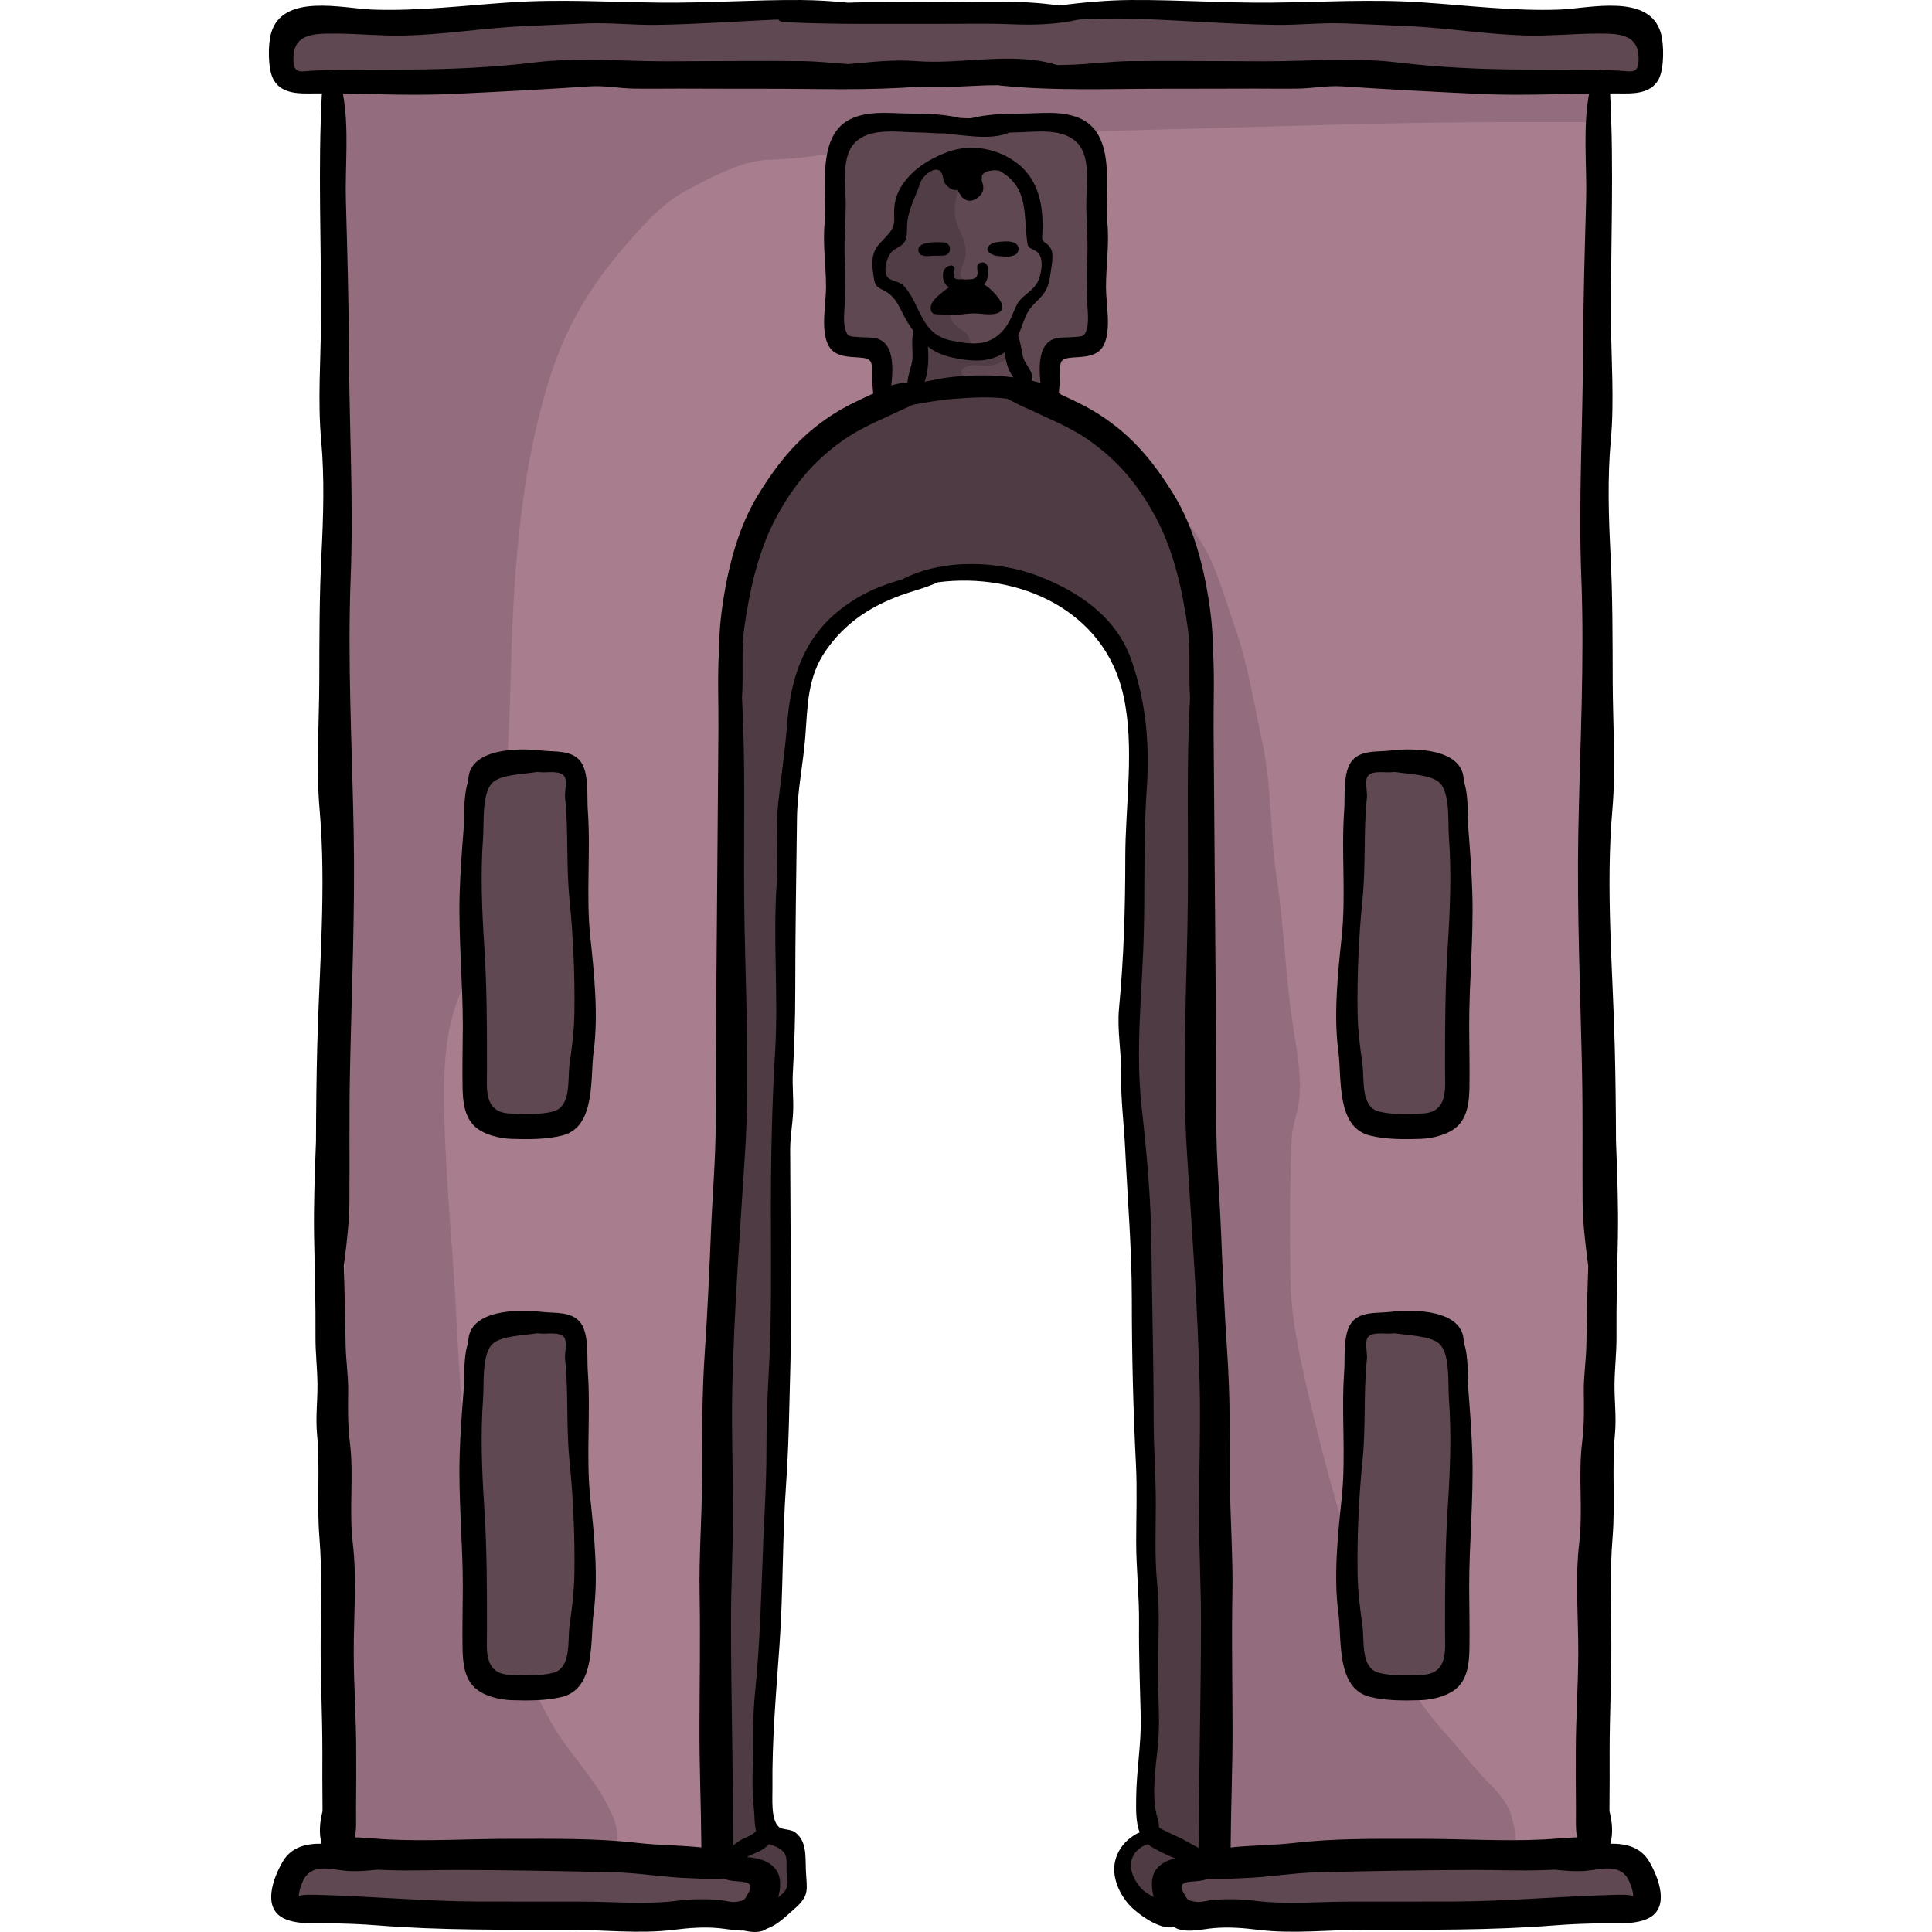 <?xml version="1.0" encoding="iso-8859-1"?>
<!-- Generator: Adobe Illustrator 19.0.0, SVG Export Plug-In . SVG Version: 6.00 Build 0)  -->
<svg version="1.1" id="Layer_1" xmlns="http://www.w3.org/2000/svg" xmlns:xlink="http://www.w3.org/1999/xlink" x="0px" y="0px"
	 viewBox="0 0 511.999 511.999" style="enable-background:new 0 0 511.999 511.999;" xml:space="preserve">
<path style="fill:#A87E8E;" d="M432.915,505.644c-1.041,0.926-2.295,1.645-3.601,2.109c-2.939,1.044-6.133,1.03-9.251,1.003
	c-33.502-0.286-67.004-0.572-100.506-0.859c-5.246-0.045-10.738-0.152-15.333-2.68c-4.595-2.528-7.849-8.328-5.731-13.126
	c0.732-1.659,2.002-3.013,2.967-4.547c3.341-5.309,1.85-11.242,3.091-17.023c1.257-5.854,1.495-11.221,1.312-17.261
	c-1.707-56.313-3.962-112.61-5.295-168.931c-0.492-20.784,1.049-41.614,1.549-62.426c0.204-8.484,0.644-17.015,0.045-25.458
	c-0.494-6.957-3.093-15.324-6.287-21.541c-3.7-7.201-9.513-13.323-16.522-17.376c-11.358-6.568-25.48-7.78-38.077-4.11
	c-10.019,2.919-19.339,9.024-24.828,17.9c-4.905,7.931-6.381,17.337-6.672,26.514c-0.294,9.271,0.073,18.451-0.073,27.725
	c-1.26,80.255-1.647,160.528-6.239,240.7c-0.282,4.921-1.6,11.704,0.344,16.312c1.575,3.732,5.313,6.28,6.651,10.104
	c1.842,5.261-1.694,11.194-6.557,13.917c-4.863,2.723-10.674,3.009-16.245,3.147c-23.221,0.575-46.45-0.302-69.66-1.18
	c-12.224-0.461-24.449-0.923-36.673-1.386c-2.992-0.114-6.547-0.565-7.902-3.235c-1.361-2.679,0.49-5.977,2.927-7.736
	c2.437-1.759,5.432-2.631,7.832-4.44c3.592-2.707,5.434-7.245,5.864-11.723c0.433-4.507-0.708-8.667-1.122-13.097
	c-0.417-4.471-0.16-9.118-0.235-13.611c-0.162-9.614-0.312-19.227-0.45-28.841c-0.277-19.228-0.512-38.456-0.732-57.685
	c-0.24-20.829-0.345-41.661-0.263-62.491c0.192-49.22,0.414-98.44,0.636-147.661c0.097-21.656,0.196-43.314,0.292-64.971
	c0.048-10.828,0.095-21.656,0.143-32.486c0.023-5.404,0.243-10.849,0.071-16.25c-0.137-4.273,0.512-8.364,0.385-12.595
	c-0.088-2.901-1.182-5.915-3.516-7.642c-3.079-2.277-7.802-2.036-10.153-5.058c-2.377-3.056-0.667-7.853,2.511-10.062
	c3.178-2.21,7.261-2.526,11.126-2.735c23.801-1.279,47.492-0.222,71.223-0.659c24.591-0.452,49.186-0.775,73.781-0.969
	c49.19-0.386,98.386-0.254,147.573,0.396c13.773,0.182,27.545,0.406,41.315,0.669c4.916,0.094,10.25,0.341,14.029,3.487
	c5.411,4.504,3.796,13.642-4.03,14.063c-1.847,0.1-3.849-0.418-5.456,0.499c-1.487,0.849-2.111,2.653-2.453,4.331
	c-1.228,6.009,0.797,11.287,0.79,17.17c0,23.645-2.777,47.19-3.303,70.87c-0.265,11.943-0.253,23.892,0.041,35.833
	c0.279,11.371,1.631,22.836,1.945,34.084c0.338,12.089-1.155,24.458-1.388,36.573c-0.234,12.194-0.242,24.395-0.022,36.589
	c0.447,24.55,2.418,49.036,3.361,73.567c0.426,11.087-0.613,22.596-0.692,33.807c-0.086,12.306-0.177,24.612-0.254,36.918
	c0,13.749-0.092,27.501-0.145,41.25c-0.052,13.584-1.698,27.185-2.879,40.749c-0.114,1.305-0.213,2.689,0.384,3.855
	c0.996,1.945,3.438,2.505,5.495,3.246c4.287,1.545,8.249,5.639,7.437,10.123C435.181,503.007,434.216,504.486,432.915,505.644z"/>
<path style="fill:#4F3B44;" d="M246.315,103.721c-3.738,0.641-7.194,1.547-10.842,2.59c-1.866,0.533-3.227,1.445-4.903,2.313
	c-4.035,2.089-8.087,3.801-11.891,6.386c-4.029,2.739-6.499,6.5-9.464,10.237c-3.198,4.029-6.201,8.609-8.183,13.37
	c-1.724,4.142-2.587,8.565-3.602,12.917c-0.315,1.35-0.169,2.183-0.173,3.494c-0.008,3.517-1.111,7.343-1.626,10.805
	c-1.037,6.985-1.699,14.073-2.349,21.104c-0.397,4.301-0.581,8.623-0.455,12.941c0.1,3.44,1.326,6.415,1.387,9.85
	c0.158,8.911-0.744,17.789-1.173,26.68c-0.133,2.755-0.222,5.513-0.22,8.272c0.002,3.624,0.187,7.23,0.43,10.844
	c0.175,2.596,0.884,5.024,1.083,7.614c0.217,2.803,0.044,5.615-0.016,8.419c-0.166,7.762-1.357,15.433-1.388,23.206
	c-0.03,7.569-0.191,15.147-0.462,22.71c-0.088,2.466-0.738,5.863-0.052,8.25c0.275,0.956,0.764,1.513,0.765,2.605
	c0.001,1.104-0.29,2.186-0.359,3.285c-0.253,3.955-0.104,7.92-0.416,11.877c-0.305,3.874-1.007,7.707-1.32,11.577
	c-0.338,4.186-0.519,8.389-0.791,12.581c-0.49,7.532-1.119,15.055-1.404,22.599c-0.141,3.728-0.198,7.459-0.111,11.189
	c0.044,1.854,0.065,3.732,0.246,5.578c0.143,1.451,0.908,2.569,1.023,4.078c0.266,3.488-0.212,6.972-0.341,10.455
	c-0.238,6.438-0.614,12.861-0.892,19.293c-0.437,10.106-0.138,20.238-0.523,30.349c-0.14,3.686-0.042,7.342-0.014,11.021
	c0.015,1.925-0.125,4.206,0.531,6.064c0.98,2.775,3.93,3.743,6.533,4.192c3.096,0.535,5.587,1.742,6.634,4.872
	c0.869,2.601,0.401,5.087,0.374,7.751c-0.02,1.926,0.18,4.051,2.682,3.529c5.673-1.181,7.073-7.15,6.743-12.142
	c-0.152-2.292-0.955-4.037-2.498-5.682c-0.711-0.758-1.088-1.371-2.125-1.526c-1.251-0.188-1.524,0.13-2.416-0.899
	c-0.81-0.935-1.847-1.743-2.55-2.768c-0.911-1.329-1.21-2.926-1.451-4.496c-0.798-5.207,0.111-10.822,0.344-16.049
	c0.343-7.724,0.845-15.439,1.191-23.164c0.278-6.221,0.969-12.413,1.628-18.603c0.643-6.036,0.966-12.004,1.58-18.024
	c0.32-3.13-0.015-6.274,0.03-9.41c0.06-4.159,0.178-8.308,0.192-12.467c0.015-4.417,0.562-8.797,0.882-13.195
	c0.399-5.473,0.66-10.973,0.965-16.453c0.291-5.236,0.29-10.478,0.452-15.718c0.118-3.805,0.626-7.672,0.422-11.479
	c-0.125-2.342-1.271-4.409-1.421-6.744c-0.484-7.535,0.323-15.249,0.654-22.778c0.276-6.285,0.359-12.57,0.557-18.854
	c0.131-4.153,0.561-8.252,0.301-12.411c-0.207-3.327,0.377-6.628,0.662-9.93c0.129-1.484,0.315-3.075,0.064-4.555
	c-0.162-0.952-0.605-1.82-0.709-2.786c-0.346-3.185,0.29-6.712,0.35-9.928c0.061-3.326,0.072-6.652,0.161-9.978
	c0.087-3.27-0.214-6.554,0.012-9.816c0.262-3.78,0.367-7.518,0.466-11.304c0.081-3.111,0.517-6.184,0.629-9.292
	c0.112-3.091,0.364-6.177,0.802-9.24c0.418-2.922,1.309-5.454,2.437-8.182c1.817-4.395,3.923-8.758,6.556-12.73
	c1.051-1.586,2.684-1.907,4.159-3.049c1.798-1.392,3.373-3.064,5.332-4.242c1.795-1.08,3.651-2.225,5.623-2.94
	c2.389-0.866,4.556-2.263,6.915-3.097c2.161-0.765,4.634-1.082,6.856-1.723c2.689-0.776,5.583-0.058,8.337-0.433
	c2.381-0.324,5.073-0.176,7.471,0.005c2.386,0.18,4.342,1.141,6.558,1.918c1.692,0.593,3.546,0.904,5.089,1.855
	c1.422,0.877,2.619,2.022,4.09,2.861c2.387,1.359,4.859,3.108,6.869,4.996c0.904,0.849,1.699,1.747,2.782,2.371
	c0.885,0.509,1.827,0.482,2.674,1.086c0.827,0.59,1.39,1.484,2.156,2.142c2.264,1.947,3.195,4.005,4.087,6.843
	c2.336,7.439,2.562,15.397,2.571,23.127c0.005,3.747-1.214,8.024-0.329,11.679c0.883,3.644,0.457,7.693,0.353,11.435
	c-0.152,5.516-0.745,11.043-0.677,16.555c0.052,4.211,0.195,8.498-0.206,12.696c-0.519,5.447-1.301,10.826-1.553,16.301
	c-0.261,5.694,0.015,11.891,1.323,17.458c0.225,0.957,0.676,1.458,1.149,2.265c0.6,1.023,0.615,2.076,0.691,3.244
	c0.198,3.066,0.221,6.132,0.221,9.203c0,5.503-0.178,11.009,0.213,16.506c0.856,12.043,1.411,24.033,1.411,36.116
	c0,3.638-0.035,7.278-0.014,10.916c0.019,3.284,0.542,6.539,0.441,9.745c-0.058,1.831,0.102,3.658,0.119,5.488
	c0.046,4.865-0.236,9.722-0.225,14.584c0.019,7.621,0.151,15.27,0.494,22.881c0.35,7.775-0.163,15.544-0.168,23.302
	c-0.002,3.755,0.327,7.48,0.459,11.229c0.116,3.285,0.723,6.507,0.63,9.8c-0.146,5.243-0.637,10.497-0.879,15.733
	c-0.132,2.867,0.166,5.81-0.642,8.619c-0.448,1.561-1.992,2.638-3.277,3.598c-5.23,3.908-4.067,11.136,0.03,15.512
	c1.688,1.802,5.317,4.818,7.833,2.707c2.713-2.277,1.17-6.497,2.232-9.474c0.76-2.131,2.596-3.213,4.799-2.636
	c2.809,0.735,4.854,0.527,6.431-2.18c1.151-1.974,1.185-3.618,0.677-5.745c-0.62-2.593-0.285-5.235-0.304-7.88
	c-0.022-3.168-0.191-6.332-0.338-9.497c-0.419-8.991-1.126-17.915-0.543-26.914c0.49-7.571,0.168-15.217,0.407-22.807
	c0.273-8.686,0.68-17.347,0.78-26.039c0.045-3.978-0.555-7.919-1.132-11.843c-0.516-3.506-0.599-7.148-1.638-10.537
	c-1.053-3.436-0.247-7.43-0.257-10.981c-0.013-4.27-0.217-8.537-0.229-12.808c-0.019-6.752-0.161-13.525-0.105-20.274
	c0.022-2.718,0.229-5.448,0.103-8.165c-0.11-2.373-0.416-4.718-0.428-7.099c-0.024-4.662-0.378-9.278-0.474-13.931
	c-0.052-2.529,0.652-4.996,0.861-7.505c0.166-1.983-0.554-3.2-0.947-5.032c-0.526-2.455,0.119-5.419,0.269-7.907
	c0.167-2.775,0.317-5.553,0.389-8.332c0.102-3.945,0.231-7.891,0.392-11.835c0.127-3.116-0.54-6.003-0.498-9.134
	c0.102-7.705,0.738-15.39,1.108-23.084c0.271-5.637,0.68-11.506,0.294-17.142c-0.117-1.706-0.983-3.156-1.199-4.831
	c-0.346-2.672,0.088-5.51,0.131-8.196c0.07-4.382-0.307-8.751-0.255-13.129c0.054-4.604,0.123-9.198-0.25-13.79
	c-0.295-3.638-0.801-7.116-1.655-10.672c-1.183-4.921-2.395-9.981-3.337-14.927c-0.942-4.943-3.591-9.621-6.517-13.644
	c-3.088-4.246-6.783-8.457-10.824-11.82c-3.757-3.126-7.777-6.192-12.016-8.638c-2.89-1.667-6.382-2.499-9.518-3.585
	c-1.87-0.648-3.781-0.761-5.686-1.268c-2.315-0.616-4.498-0.409-6.858-0.701c-1.497-0.185-2.922-0.713-4.431-0.835
	c-1.165-0.094-2.297,0.109-3.453,0.105c-1.401-0.003-2.366-0.074-3.718,0.242C249.59,103.211,247.926,103.445,246.315,103.721z"/>
<path style="fill:#936D7D;" d="M310.461,134.044c0.848,1.915,0.614,4.402,1.153,6.483c0.895,3.455,2.463,6.554,3.255,10.07
	c1.657,7.359,3.169,14.959,3.711,22.484c1.606,22.302,1.569,44.866,1.447,67.25c-0.126,23.232-1.257,46.437-0.838,69.6
	c0.43,23.763,2.111,47.492,2.269,71.261c0.007,0.955,0.01,1.91,0.012,2.864c0.027,26.783,0.633,53.467,1.716,80.225
	c0.219,5.423-0.687,11.076-1.209,16.479c-0.207,2.156-2.158,9.865-0.767,11.587c1.244,1.541,6.994,0.674,8.521,0.623
	c6.731-0.221,13.344-1.76,20.095-1.765c14.19-0.009,28.413,0.363,42.592-0.51c2.073-0.127,5.283,0.72,7.137,0.167
	c3.203-0.957,2.012-5.745,1.269-8.688c-1.041-4.125-3.404-6.777-6.317-9.733c-4.006-4.064-7.449-8.624-11.264-12.872
	c-9.037-10.063-16.303-22.44-20.804-35.248c-6.11-17.388-11.235-35.558-15.404-53.492c-2.546-10.955-5.001-21.623-5.075-32.923
	c-0.078-11.935-0.192-24.078,0.338-35.996c0.161-3.607,1.626-6.807,2.006-10.354c0.628-5.865-0.443-12.353-1.395-18.136
	c-2.25-13.671-2.519-27.485-4.615-41.187c-1.804-11.796-1.227-23.902-3.777-35.594c-2.25-10.314-3.779-20.492-7.261-30.51
	c-1.631-4.694-3.088-9.469-4.845-14.119C319.979,145.579,316.493,139.831,310.461,134.044z"/>
<g>
	<path style="fill:#604852;" d="M369.611,349.735c-1.717-0.605-3.491,0.235-5.067,0.869c-2.686,1.08-3.473,2.986-4,5.786
		c-1.846,9.82-1.429,19.807-1.319,29.735c0.093,8.307-0.621,16.71-1.33,24.985c-0.291,3.385-0.761,6.711-0.387,10.112
		c0.418,3.799,1.027,7.581,1.548,11.368c0.472,3.423,1.003,7.05,2,10.371c0.91,3.03,2.861,4.014,5.826,4.525
		c1.386,0.239,2.813,0.611,4.226,0.647c1.655,0.042,3.255-0.46,4.893-0.625c2.587-0.258,4.1-1.009,6.177-2.542
		c1.407-1.037,1.995-2.242,2.35-3.947c0.789-3.804,0.869-7.935,1.112-11.798c0.852-13.528-0.006-27.188-0.008-40.731
		c0-3.695-0.143-7.422,0.01-11.114c0.121-2.927,0.615-5.82,0.647-8.756c0.041-3.795-0.205-7.638-1.173-11.316
		c-0.638-2.429-1.613-4.04-3.554-5.615c-1.199-0.973-2.492-1.329-3.957-1.732C374.948,349.224,373.352,349.452,369.611,349.735z"/>
	<path style="fill:#604852;" d="M367.121,201.206c-5.468,0.366-5.985,5.585-6.96,10.157c-1.914,8.975-1.253,18.178-1.671,27.283
		c-0.365,7.955-1.388,15.795-1.439,23.778c-0.054,8.374-0.296,16.851,1.327,25.104c0.557,2.839,0.939,6.658,3.066,8.813
		c1.907,1.933,4.087,2.748,6.725,2.59c1.492-0.089,2.714,0.161,4.169,0.367c1.475,0.209,2.782-0.162,4.241-0.349
		c1.236-0.159,2.532-0.163,3.725-0.568c1.063-0.36,1.919-1.173,3.016-1.414c2.047-0.452,2.5-0.48,2.945-2.847
		c1.014-5.404,1.1-11.329,0.969-16.798c-0.295-12.274-0.102-24.581-0.083-36.857c0.009-6.601,0.058-13.324-0.428-19.911
		c-0.298-4.045,0.334-8.222-0.868-12.102c-0.443-1.432-0.541-2.404-1.83-3.222c-1.187-0.753-2.567-1.692-3.81-2.321
		c-1.467-0.743-3.24-0.812-4.84-1.031C372.431,201.478,369.829,201.291,367.121,201.206z"/>
</g>
<path style="fill:#936D7D;" d="M421.988,32.077c-0.783,0.423-2.003,0.286-3.113,0.29c-6.846,0.022-13.691,0-20.537,0
	c-26.433,0-52.817,0.935-79.236,1.645c-30.523,0.822-61.235,1.305-91.483,5.622c-7.848,1.126-15.412,2.521-23.333,2.677
	c-7.581,0.148-15.091,4.39-21.702,7.777c-7.058,3.615-12.33,9.756-17.429,15.699c-9.057,10.555-15.284,21.083-19.455,34.347
	c-8.254,26.237-9.744,54.12-10.416,81.426c-0.36,14.642-1.334,29.428-3.218,43.957c-1.621,12.5-3.556,24.963-9.31,36.24
	c-5.576,10.926-5.331,25.661-4.906,37.646c0.393,11.085,1.26,22.21,2.068,33.276c1.78,24.342,1.896,48.838,6.732,72.836
	c3.711,18.41,10.322,34.428,19.318,50.754c4.595,8.338,11.585,14.69,15.63,23.297c2.05,4.363,3.791,9.183-1.426,12.281
	c-3.379,2.006-10.031,2.502-14.038,2.579c-5.015,0.097-10.237-1.243-15.246-1.686c-7.167-0.634-14.25,0-21.405-0.118
	c-4.286-0.071-7.86-1.475-11.961-2.237c-1.576-0.293-3.255,0.151-4.642-0.941c-2.239-1.764-1.974-5.213-1.995-7.714
	c-0.107-12.734-0.904-25.451-0.876-38.174c0.059-27.311-3.447-54.561-0.866-81.821c0.743-7.835,1.423-15.62,2.037-23.456
	c0.593-7.569-0.561-14.944-0.162-22.492c0.74-14.012-0.275-28.423-1.251-42.409c-0.92-13.173-0.626-26.538,0.139-39.8
	c1.192-20.675-0.015-41.305-0.191-61.975c-0.119-14.012,0.03-27.812-0.689-41.832c-0.333-6.483-0.13-13.187-0.905-19.625
	c-0.373-3.097-1.261-5.707-1.322-8.847c-0.071-3.684-0.194-7.38-0.477-11.053c-0.633-8.183-0.642-16.497,0.351-24.615
	c0.84-6.872,1.802-13.122,1.096-20.113c-0.65-6.441-2.404-12.196-1.251-18.69c1.054-5.94,5.341-5.273,10.672-5.484
	c16.383-0.648,32.842,0.416,49.213-0.295c9.876-0.43,19.212-1.196,29.091-0.616c9.863,0.578,20.069,0.388,29.933-0.102
	c18.565-0.922,37.147-2.14,55.734-2.158c12.401-0.012,24.724,1.101,37.132,1.152c12.044,0.05,24.072,0.55,36.131,0.586
	c17.183,0.051,34.385-0.754,51.562-0.064c9.099,0.366,18.53,0.559,27.575,1.496c3.358,0.348,6.734,1.331,10.073,1.498
	C423.949,24.856,424.46,28.421,421.988,32.077z"/>
<g>
	<path style="fill:#604852;" d="M241.976,32.867c-1.115-0.275-2.254-0.052-3.363,0.148c-2.042,0.367-3.767,0.264-5.807,0.169
		c-3.474-0.161-7.805,0.718-9.096,4.434c-1.895,5.459-2.411,10.937-2.411,16.674c-0.001,6.482-0.028,12.974,0.014,19.441
		c0.016,2.425,0.21,4.882,0.312,7.308c0.088,2.101-0.188,4.487,0.291,6.533c0.192,0.824,0.621,2.324,1.346,2.872
		c0.732,0.553,2.684,0.952,3.606,1.189c1.333,0.343,3.014-0.415,4.218,0.229c0.995,0.533,2.102,2.509,2.358,3.554
		c0.324,1.326,0.162,2.879,0.222,4.244c0.032,0.73-0.304,2.828,0.074,3.375c0.295,0.428,1.896,0.766,2.334,0.878
		c1.816,0.466,4.119,0.532,5.989,0.638c2.222,0.126,4.043-1.27,6.142-1.686c1.63-0.323,3.483-0.932,5.148-0.948
		c3.076-0.029,6.39-0.023,9.447,0.377c2.283,0.299,4.644,0.498,6.802,1.219c1.181,0.394,1.795,1.083,2.872,1.571
		c0.907,0.411,2.803,0.898,3.781,0.994c1.969,0.194,2.831-2.426,3.175-4.039c0.487-2.284-0.446-4.832,0.399-7.017
		c0.433-1.122,1.409-2.474,2.602-2.837c0.828-0.251,1.63,0.071,2.466,0.028c1.196-0.061,2.134-0.611,3.102-1.275
		c3.548-2.434,2.657-8.321,2.917-12.051c0.272-3.908-0.581-7.875-0.758-11.802c-0.202-4.465-0.027-8.868-0.129-13.323
		c-0.088-3.798,0.057-7.745-0.367-11.518c-0.254-2.263-0.26-5.392-1.817-7.262c-1.569-1.884-4.66-2.628-6.977-2.979
		c-3.825-0.581-8.103-0.086-11.949,0.046c-3.803,0.13-7.666,0.387-11.469,0.243c-2.49-0.094-4.921,0.199-7.4,0.213
		C247.773,32.526,245.548,32.023,241.976,32.867z"/>
	<path style="fill:#604852;" d="M128.522,204.454c-0.758,0.899-1.014,2.046-1.331,3.152c-0.827,2.879-1.538,5.769-1.908,8.746
		c-0.841,6.744-0.671,13.952-0.659,20.743c0.017,10.051,0.593,19.982,1.52,29.977c0.68,7.338,0.541,14.683,1.001,22.009
		c0.152,2.416-0.158,4.965,1.497,6.963c1.735,2.094,3.942,2.406,6.398,3.045c1.466,0.382,2.783,0.848,4.321,0.844
		c2.025-0.005,4.035-0.435,6.073-0.432c2.765,0.003,6.149-0.222,7.851-2.833c0.869-1.333,0.766-3.342,0.891-4.852
		c0.187-2.239,0.524-4.463,0.633-6.707c0.249-5.1,0.461-10.39,0.236-15.485c-0.081-1.853-0.451-3.663-0.523-5.524
		c-0.08-2.059,0.094-4.122,0.09-6.183c-0.006-4.488-0.439-8.942-0.568-13.425c-0.247-8.612-1.448-17.156-1.794-25.756
		c-0.153-3.792,0.693-7.573,0.17-11.345c-0.25-1.806-0.791-5.292-2.675-5.896c-2.793-0.895-5.666,0.07-8.489,0.148
		C136.919,201.766,133.521,202.824,128.522,204.454z"/>
	<path style="fill:#604852;" d="M129.497,351.576c-0.536,0.484-0.667,1.129-0.859,1.808c-0.7,2.498-1.11,5.135-1.577,7.682
		c-1.244,6.775-2.321,13.421-2.572,20.318c-0.378,10.342,0.447,20.57,0.991,30.874c0.403,7.645,0.26,15.287,0.638,22.924
		c0.216,4.338,0.8,11.789,5.95,13.309c2.078,0.613,5.39,0.233,7.578,0.097c1.789-0.111,3.382-0.816,5.113-1.195
		c1.59-0.349,3.276-0.314,4.792-0.978c2.145-0.94,3.314-2.438,3.583-4.773c0.546-4.753,0.71-9.731,0.918-14.522
		c0.387-8.915,1.012-18.107,0.119-26.989c-0.378-3.762-0.593-7.615-0.857-11.396c-0.331-4.75-0.87-9.652-0.436-14.397
		c0.406-4.424,0.841-8.776,0.516-13.22c-0.18-2.451-0.44-5.823-2.152-7.829c-1.558-1.827-4.429-2.825-6.721-3.229
		C139.093,349.104,134.121,351.316,129.497,351.576z"/>
	<path style="fill:#604852;" d="M117.706,5.212c-3.967,0.324-7.949,0.502-11.93,0.401c-3.512-0.089-7.322,0.017-10.774-0.672
		c-2.257-0.451-4.203-1.18-6.551-0.869c-1.892,0.25-3.746,0.832-5.608,1.243c-1.504,0.333-3.154,0.479-4.39,1.489
		c-1.169,0.955-2.209,2.066-3.074,3.304c-1.979,2.826-2.602,8.152,1.078,10.032c1.878,0.959,4.453,0.913,6.507,1.198
		c3.738,0.518,7.385,0.632,11.154,0.455c3.393-0.159,6.71,0.358,10.094,0.461c4.001,0.122,8.023-0.147,12.029-0.098
		c4.285,0.051,8.55-0.314,12.832-0.335c5.324-0.025,10.629,0.174,15.954-0.016c5.14-0.183,10.303-0.319,15.438-0.626
		c3.994-0.239,7.799-0.948,11.81-1.159c4.269-0.224,8.54-0.374,12.813-0.462c5.263-0.108,10.423-0.409,15.687,0.027
		c5.695,0.472,11.424-0.032,17.131,0.095c5.721,0.129,11.438,0.334,17.161,0.138c7.334-0.251,14.676-0.279,22.008-0.591
		c6.887-0.292,13.996,0.484,20.913,0.663c2.957,0.076,5.897,0.438,8.856,0.438c3.374,0.001,6.736-0.284,10.111-0.195
		c6.059,0.161,12.046,0.381,18.112,0.39c6.711,0.01,13.421-0.107,20.132-0.115c6.108-0.007,12.24,0.342,18.347,0.496
		c4.942,0.125,9.839,0.316,14.772,0.645c4.052,0.27,8.3-0.13,12.251,0.589c4.371,0.795,9.19-0.298,13.625-0.098
		c4.177,0.187,8.359,0.297,12.54,0.196c7.981-0.192,15.954-0.081,23.928-0.181c3.667-0.046,5.573-1.888,6.734-5.322
		c0.66-1.956,0.769-5.891-0.324-7.685c-1.698-2.784-4.962-3.766-7.959-3.789c-5.293-0.042-10.499,0.356-15.768,0.819
		c-5.92,0.521-12.113,0.394-18.049,0.385c-3.199-0.005-6.775,0.295-9.877-0.63c-2.171-0.648-3.578-2.003-5.956-2.184
		c-6.79-0.516-13.609,0.543-20.391,0.73c-9.447,0.261-19.059-0.345-28.487-0.91c-8.645-0.518-17.498-0.248-26.15,0.058
		c-7.85,0.278-15.706-0.194-23.535,0.571c-3.378,0.33-6.834,0.396-10.197-0.137c-0.993-0.158-1.911-0.559-2.893-0.729
		c-1.351-0.235-2.796-0.007-4.159,0.029c-4.065,0.107-8.134,0.065-12.2,0.145c-17.471,0.345-34.933,0.778-52.409,0.884
		c-9.413,0.058-18.821,0.26-28.233,0.328c-2.916,0.021-5.836-0.13-8.73-0.501c-2.474-0.317-4.831-0.387-7.346-0.481
		C142.336,3.175,130.026,4.203,117.706,5.212z"/>
</g>
<path style="fill:#513D46;" d="M258.648,44.883c-1.248,0.229-2.619,2.195-3.309,3.168c-1.63,2.299-2.41,5.288-2.33,8.092
	c0.121,4.256,3.623,7.683,2.825,11.931c-0.268,1.423-1.162,2.813-1.283,4.222c-0.122,1.426,1.239,1.912,1.371,3.138
	c0.116,1.078-1.234,2.008-1.85,2.728c-1.584,1.849-3.253,5.307-1.397,7.496c1.509,1.781,3.671,1.918,4.361,4.436
	c0.579,2.112,0.805,3.151,3.353,2.322c1.798-0.585,4.222-2.346,6.181-1.516c1.33,0.565,1.363,2.532,0.642,3.651
	c-0.713,1.107-2.935,1.978-4.144,2.257c-2.299,0.533-4.977-0.671-7.14,0.457c-2.288,1.192-0.911,2.652,1.025,2.726
	c2.658,0.102,5.606-1.136,8.076,0.125c-0.805,0.849-2.561,1.729-3.729,2.197c-1.199,0.481-2.681,0.496-3.943,0.255
	c-2.758-0.527-5.507-0.226-8.339,0.01c-1.569,0.131-5.113,1.526-6.284-0.508c-0.92-1.599,0.885-5.31,1.19-6.963
	c0.437-2.371,0.875-4.144-0.243-6.323c-0.723-1.41-1.657-2.67-2.392-4.002c-0.567-1.028-0.654-2.514-0.929-3.645
	c-0.506-2.079-1.205-4.899-3.652-5.401c-1.145-0.235-1.378-0.276-2.212-1.302c-0.743-0.914-1.153-1.618-1.278-2.811
	c-0.25-2.388,0.728-5.086,2.742-6.544c0.81-0.587,1.235-0.482,1.68-1.345c0.786-1.523,0.944-3.889,1.287-5.563
	c0.564-2.75,0.629-5.452,2.173-7.871c1.937-3.039,5.833-5.845,9.101-7.279C251.722,42.353,259.795,41.616,258.648,44.883z"/>
<g>
	<path style="fill:#604852;" d="M108.264,490.64c-3.071,0.16-5.915,0.213-9.06,0.516c-3.916,0.378-8.456-0.481-12.087,0.234
		c-3.19,0.629-6.852,2.922-9.038,5.378c-1.412,1.586-3.573,5.344-1.701,7.359c1.299,1.397,7.223,1.651,9.073,1.816
		c8.345,0.74,16.635,1.964,25.032,2.295c9.647,0.381,19.056,0.087,28.679,0.07c13.459-0.024,26.822,1.098,40.333,1.161
		c4.031,0.019,8.121,0.773,12.081-0.132c1.648-0.377,5.036-0.637,6.517-1.527c2.67-1.605,3.688-7.599,1.643-9.639
		c-3.064-3.056-12.406-3.027-16.316-3.164c-6.161-0.218-12.11-1.138-18.245-1.891c-4.796-0.587-9.586,0.043-14.381-0.739
		c-4.051-0.66-7.967-0.678-12.046-0.845C129.606,491.155,120.591,491.42,108.264,490.64z"/>
	<path style="fill:#604852;" d="M317.413,493.537c-8.402-0.054-12.12,10.738-2.184,11.87c4.956,0.564,9.853,0.83,14.82,1.246
		c7.666,0.642,15.377-1.103,22.996-0.094c14.275,1.892,29.418,3.375,43.796,1.774c9.025-1.006,17.8-1.105,26.757-1.534
		c3.27-0.156,7.433-0.329,10.264-2.037c3.929-2.37,1.575-7.169-0.636-9.769c-2.936-3.453-7.77-2.856-11.912-3.256
		c-6.05-0.584-12.08-0.585-18.163-0.523c-14.864,0.152-29.734-0.621-44.626,0.297c-7.171,0.443-14.53,1.659-21.701,1.166
		C330.48,492.238,323.866,492.661,317.413,493.537z"/>
</g>
<path d="M155.771,363.427c-0.251-3.439,0.353-9.504-1.746-12.635c-2.285-3.407-7.03-2.714-10.6-3.142
	c-5.952-0.715-19.429-0.693-19.323,8.103c-1.382,3.834-0.95,9.106-1.261,13.026c-0.443,5.576-0.862,11.231-1.028,16.826
	c-0.345,11.668,0.864,23.468,0.834,35.195c-0.014,5.378-0.16,10.77-0.063,16.147c0.065,3.577,0.428,7.621,3.173,10.257
	c2.343,2.25,6.606,3.262,9.759,3.365c4.327,0.141,9.199,0.176,13.449-0.881c9.011-2.241,7.402-15.223,8.35-22.243
	c1.298-9.603,0.156-20.718-0.869-30.335C155.252,385.922,156.591,374.616,155.771,363.427z M150.946,430.7
	c-0.585,4.089,0.584,11.311-4.375,12.615c-3.348,0.879-8.218,0.762-11.766,0.512c-6.736-0.476-5.744-6.861-5.747-11.849
	c-0.007-10.767-0.007-21.486-0.703-32.207c-0.628-9.678-1.051-19.483-0.324-29.197c0.292-3.901-0.425-11.957,2.675-14.567
	c2.327-1.959,7.765-2.078,11.691-2.673c0.375,0.031,0.724,0.061,1.005,0.082c1.662,0.125,4.862-0.531,6.098,0.977
	c0.893,1.09,0.108,4.405,0.242,5.66c0.957,8.959,0.265,17.997,1.175,26.976c0.991,9.78,1.443,20.039,1.309,29.89
	C152.161,421.682,151.618,426.005,150.946,430.7z"/>
<path d="M155.771,214.67c-0.251-3.439,0.353-9.504-1.746-12.635c-2.285-3.407-7.03-2.714-10.6-3.142
	c-5.952-0.715-19.429-0.693-19.323,8.103c-1.382,3.834-0.95,9.106-1.261,13.026c-0.443,5.576-0.862,11.231-1.028,16.826
	c-0.345,11.668,0.864,23.468,0.834,35.195c-0.014,5.378-0.16,10.77-0.063,16.147c0.065,3.577,0.428,7.621,3.173,10.257
	c2.343,2.25,6.606,3.262,9.759,3.365c4.327,0.141,9.199,0.176,13.449-0.881c9.011-2.241,7.402-15.223,8.35-22.243
	c1.298-9.603,0.156-20.718-0.869-30.335C155.252,237.165,156.591,225.859,155.771,214.67z M150.946,281.942
	c-0.585,4.089,0.584,11.311-4.375,12.615c-3.348,0.879-8.218,0.762-11.766,0.512c-6.736-0.476-5.744-6.861-5.747-11.849
	c-0.007-10.767-0.007-21.486-0.703-32.207c-0.628-9.678-1.051-19.483-0.324-29.197c0.292-3.901-0.425-11.956,2.675-14.567
	c2.327-1.959,7.765-2.078,11.691-2.673c0.375,0.031,0.724,0.061,1.005,0.082c1.662,0.125,4.862-0.531,6.098,0.977
	c0.893,1.09,0.108,4.405,0.242,5.66c0.957,8.959,0.265,17.997,1.175,26.976c0.991,9.781,1.443,20.039,1.309,29.89
	C152.161,272.924,151.618,277.248,150.946,281.942z"/>
<path d="M390.189,385.606c-0.166-5.595-0.585-11.25-1.028-16.826c-0.312-3.92,0.12-9.192-1.261-13.026
	c0.105-8.796-13.372-8.818-19.323-8.103c-3.571,0.429-8.316-0.264-10.6,3.142c-2.1,3.131-1.495,9.194-1.746,12.635
	c-0.82,11.189,0.519,22.494-0.674,33.682c-1.025,9.617-2.167,20.732-0.869,30.335c0.949,7.02-0.66,20.002,8.35,22.243
	c4.25,1.057,9.123,1.023,13.449,0.881c3.153-0.103,7.416-1.115,9.759-3.365c2.745-2.636,3.108-6.68,3.173-10.257
	c0.097-5.375-0.05-10.769-0.064-16.147C389.324,409.074,390.534,397.274,390.189,385.606z M383.647,399.77
	c-0.696,10.72-0.696,21.44-0.703,32.207c-0.003,4.988,0.988,11.373-5.747,11.849c-3.548,0.251-8.417,0.368-11.766-0.512
	c-4.96-1.304-3.791-8.526-4.375-12.615c-0.672-4.695-1.216-9.018-1.28-13.781c-0.133-9.853,0.319-20.111,1.309-29.89
	c0.91-8.979,0.218-18.017,1.175-26.976c0.134-1.255-0.652-4.57,0.242-5.66c1.235-1.507,4.437-0.852,6.098-0.977
	c0.28-0.021,0.629-0.051,1.005-0.082c3.927,0.596,9.365,0.714,11.691,2.673c3.101,2.612,2.383,10.666,2.675,14.567
	C384.698,380.287,384.275,390.093,383.647,399.77z"/>
<path d="M389.161,220.023c-0.312-3.92,0.12-9.192-1.261-13.026c0.105-8.796-13.372-8.818-19.323-8.103
	c-3.571,0.429-8.316-0.264-10.6,3.142c-2.1,3.131-1.495,9.194-1.746,12.635c-0.82,11.189,0.519,22.494-0.674,33.682
	c-1.025,9.617-2.167,20.732-0.869,30.335c0.949,7.02-0.66,20.002,8.35,22.243c4.25,1.057,9.123,1.023,13.449,0.881
	c3.153-0.103,7.416-1.115,9.759-3.365c2.745-2.636,3.108-6.68,3.173-10.257c0.097-5.376-0.05-10.769-0.064-16.147
	c-0.03-11.727,1.18-23.525,0.834-35.195C390.023,231.254,389.604,225.598,389.161,220.023z M383.647,251.013
	c-0.696,10.72-0.696,21.44-0.703,32.207c-0.003,4.988,0.988,11.373-5.747,11.849c-3.548,0.25-8.417,0.368-11.766-0.512
	c-4.96-1.304-3.791-8.526-4.375-12.615c-0.672-4.695-1.216-9.018-1.28-13.781c-0.133-9.853,0.319-20.111,1.309-29.89
	c0.91-8.979,0.218-18.017,1.175-26.976c0.134-1.255-0.652-4.57,0.242-5.66c1.235-1.507,4.437-0.852,6.098-0.977
	c0.28-0.021,0.629-0.051,1.005-0.082c3.927,0.596,9.365,0.714,11.691,2.673c3.101,2.612,2.383,10.666,2.675,14.567
	C384.698,231.53,384.275,241.336,383.647,251.013z"/>
<path d="M426.758,488.599c0.754-2.616,0.518-5.723-0.236-8.598c-0.001-0.34-0.002-0.678,0.002-1.014
	c0.071-4.985,0.039-9.974,0.039-14.959c0-9.498,0.494-18.935,0.455-28.416c-0.038-9.402-0.433-18.834,0.326-28.173
	c0.742-9.131-0.22-18.3,0.634-27.437c0.41-4.395-0.153-8.708-0.116-13.109c0.036-4.247,0.555-8.418,0.523-12.689
	c-0.07-8.829,0.213-17.58,0.371-26.39c0.151-8.438-0.185-16.947-0.503-25.408c-0.029-8.505-0.118-17.009-0.341-25.513
	c-0.536-20.568-2.409-41.748-0.625-62.244c0.981-11.272,0.117-22.95,0.09-34.262c-0.027-11.199-0.008-22.356-0.576-33.539
	c-0.503-9.923-0.827-20.316,0.078-30.182c0.959-10.467,0.093-21.42,0.045-31.937c-0.089-19.974,0.826-40.012-0.231-59.975
	c1.261-0.002,2.52-0.003,3.777,0.01c3.532,0.043,7.422-0.399,9.161-3.9c1.412-2.846,1.361-9.118,0.52-12.08
	c-3.036-10.692-19.048-6.537-26.837-6.248c-12.011,0.448-24.367-1.088-36.362-1.903c-13.428-0.912-26.565-0.073-39.958,0.059
	c-12.494,0.123-24.836-0.766-37.291-0.687c-6.446,0.041-12.783,0.652-19.108,1.448c-10.203-1.523-20.582-0.925-30.99-0.913
	c-6.999,0.007-13.996,0.053-20.995,0.075c-1.275,0.003-2.543,0.044-3.81,0.096c-4.141-0.403-8.301-0.678-12.507-0.706
	c-12.454-0.079-24.795,0.81-37.291,0.687c-13.392-0.132-26.529-0.971-39.958-0.059c-11.996,0.815-24.35,2.351-36.362,1.903
	c-7.789-0.291-23.8-4.445-26.837,6.248c-0.841,2.962-0.892,9.234,0.52,12.08c1.738,3.503,5.628,3.943,9.16,3.9
	c1.257-0.015,2.518-0.014,3.777-0.01c-1.057,19.964-0.14,40.001-0.231,59.975c-0.046,10.517-0.913,21.47,0.045,31.937
	c0.904,9.867,0.581,20.259,0.078,30.182c-0.568,11.183-0.548,22.341-0.576,33.539c-0.028,11.314-0.891,22.99,0.09,34.262
	c1.784,20.497-0.088,41.676-0.625,62.244c-0.222,8.504-0.312,17.008-0.341,25.513c-0.317,8.46-0.654,16.971-0.503,25.408
	c0.158,8.81,0.439,17.562,0.371,26.39c-0.034,4.271,0.487,8.444,0.523,12.689c0.037,4.401-0.526,8.714-0.116,13.109
	c0.854,9.139-0.109,18.307,0.634,27.437c0.759,9.339,0.364,18.771,0.326,28.173c-0.039,9.482,0.455,18.918,0.455,28.416
	c0,4.985-0.031,9.974,0.039,14.959c0.005,0.336,0.005,0.674,0.002,1.014c-0.754,2.875-0.991,5.982-0.236,8.598
	c-4.108-0.038-8.06,0.846-10.359,4.821c-2.448,4.235-5.429,12.065,0.22,14.92c3.233,1.634,7.856,1.364,11.335,1.371
	c4.648,0.009,9.133,0.183,13.762,0.55c16.602,1.317,33.518,1.145,50.259,1.145c9.089,0,18.968,1.145,27.97,0.03
	c4.017-0.498,7.965-0.832,12.022-0.457c2.086,0.194,4.463,0.704,6.706,0.644c2.002,0.464,4.445,0.687,6.014-0.497
	c2.761-0.883,5.101-3.286,7.228-5.135c4.358-3.787,3.373-5.112,3.158-10.6c-0.137-3.473,0.279-7.412-2.828-9.798
	c-1.161-0.892-3.417-0.641-4.292-1.409c-2.202-1.935-1.695-7.514-1.729-10.278c-0.156-12.828,0.993-25.454,1.884-38.204
	c0.979-14.01,0.716-28.174,1.72-42.223c0.499-6.992,0.725-14.215,0.882-21.213c0.155-6.969,0.41-13.909,0.41-20.894
	c-0.001-15.581-0.156-31.166-0.2-46.742c-0.009-3.334,0.615-6.558,0.774-9.876c0.167-3.484-0.262-6.993-0.066-10.469
	c0.411-7.309,0.637-14.519,0.636-21.863c-0.002-15.199,0.276-30.36,0.458-45.543c0.086-7.176,1.606-14.23,2.181-21.355
	c0.678-8.398,0.476-15.938,5.483-23.135c4.999-7.185,11.54-11.549,19.659-14.56c3.095-1.148,6.823-2.035,10.006-3.519
	c21.254-2.769,44.079,7.252,49.141,29.823c3.101,13.824,0.54,29.089,0.535,43.137c-0.003,13.463-0.391,26.54-1.66,39.94
	c-0.56,5.909,0.679,11.659,0.565,17.547c-0.127,6.599,0.75,13.076,1.059,19.643c0.63,13.375,1.769,26.463,1.769,39.907
	c-0.001,14.614,0.358,29.252,1.095,43.836c0.344,6.805,0.057,13.683,0.06,20.497c0.003,7.203,0.826,14.299,0.757,21.492
	c-0.081,8.34,0.241,16.571,0.448,24.866c0.176,7.07-1.149,14.311-1.206,21.437c-0.023,2.855-0.162,6.364,0.921,9.179
	c-0.693,0.263-1.446,0.699-2.314,1.338c-2.967,2.183-4.745,5.688-4.385,9.423c0.355,3.673,2.542,7.394,5.305,9.769
	c2.46,2.113,7.083,5.261,10.456,4.547c0.212,0.124,0.424,0.247,0.64,0.338c2.978,1.262,6.731,0.239,9.828-0.047
	c4.057-0.375,8.004-0.042,12.022,0.457c9.002,1.115,18.881-0.03,27.97-0.03c16.742,0,33.657,0.173,50.259-1.145
	c4.629-0.367,9.113-0.541,13.762-0.55c3.48-0.007,8.102,0.263,11.335-1.371c5.648-2.855,2.669-10.685,0.22-14.92
	C434.818,489.445,430.866,488.562,426.758,488.599z M82.887,18.723c-2.825,0.141-4.876,0.971-5.097-2.273
	c-0.516-7.585,5.2-7.584,11.111-7.557c5.752,0.025,11.446,0.59,17.228,0.53c10.939-0.114,21.97-2.052,32.94-2.512
	c5.554-0.233,11.123-0.518,16.652-0.723c6.083-0.225,12.063,0.475,18.146,0.393c10.865-0.146,21.579-0.957,32.363-1.421
	c0.328,0.392,0.824,0.667,1.49,0.7c13.907,0.677,27.943,0.408,41.887,0.454c6.08,0.02,11.942-0.158,18.018,0.093
	c6.381,0.263,12.247,0.109,18.272-1.231c4.604-0.18,9.211-0.365,13.808-0.239c12.844,0.352,25.53,1.469,38.429,1.642
	c6.082,0.081,12.062-0.618,18.146-0.393c5.529,0.204,11.098,0.49,16.652,0.723c10.97,0.46,22.002,2.399,32.94,2.512
	c5.782,0.06,11.476-0.504,17.228-0.53c5.911-0.027,11.628-0.028,11.111,7.557c-0.22,3.244-2.271,2.414-5.097,2.273
	c-1.327-0.066-2.65-0.114-3.973-0.148c-0.461-0.177-0.979-0.194-1.45-0.025c-0.691-0.013-1.38-0.031-2.073-0.036
	c-5.918-0.048-11.836-0.054-17.754-0.081c-11.084-0.05-22.399-0.547-33.417-1.882c-11.64-1.41-23.397-0.295-35.093-0.316
	c-11.893-0.021-23.793-0.148-35.686-0.05c-5.661,0.046-11.213,0.9-16.891,0.997c-0.856,0.014-1.714,0.044-2.57,0.067
	c-11.789-3.703-25.213-0.111-37.211-1.051c-5.102-0.4-10.274,0.02-15.368,0.525c-0.956,0.095-1.913,0.17-2.87,0.251
	c-4.144-0.285-8.254-0.755-12.421-0.79c-11.892-0.098-23.792,0.029-35.686,0.05c-11.696,0.021-23.452-1.094-35.093,0.316
	c-11.019,1.335-22.334,1.832-33.417,1.882c-5.918,0.027-11.836,0.034-17.755,0.081c-0.693,0.006-1.382,0.023-2.073,0.036
	c-0.472-0.168-0.988-0.152-1.451,0.025C85.536,18.609,84.213,18.657,82.887,18.723z M420.339,53.041
	c-0.362,13.273-0.761,26.495-0.813,39.785c-0.078,20.108-1.239,40.07-0.461,60.198c0.871,22.545-0.388,45.191-0.798,67.685
	c-0.388,21.231,0.577,42.554,0.996,63.785c0.222,11.274,0.054,22.549,0.138,33.824c0.041,5.412,0.626,10.423,1.309,15.77
	c0.058,0.457,0.13,0.913,0.193,1.37c-0.242,6.959-0.386,13.907-0.499,20.894c-0.068,4.203-0.743,8.286-0.679,12.501
	c0.068,4.509,0.122,8.811-0.439,13.304c-1.108,8.882,0.272,17.946-0.783,26.844c-1.117,9.406-0.229,19.413-0.244,28.894
	c-0.014,8.711-0.65,17.395-0.655,26.133c-0.002,4.984-0.031,9.975,0.039,14.959c0.037,2.601-0.169,5.373,0.272,7.948
	c-0.828-0.008-1.653,0.036-2.474,0.16c-2.113,0.052-4.133,0.285-6.237,0.388c-10.818,0.535-21.858-0.178-32.698-0.169
	c-11.084,0.01-22.561-0.193-33.575,1.095c-5.327,0.623-11.163,0.577-16.797,1.195c0.068-10.419,0.517-20.769,0.501-31.246
	c-0.02-12.03-0.257-24.083-0.035-36.11c0.188-10.16-0.637-20.396-0.652-30.619c-0.016-11.094,0.036-22.075-0.716-33.115
	c-0.732-10.748-1.213-21.699-1.66-32.486c-0.394-9.506-1.224-18.994-1.238-28.525c-0.034-22.853-0.247-45.706-0.44-68.558
	c-0.101-11.876-0.19-23.75-0.28-35.626c-0.053-7.044,0.278-14.083-0.162-21.076c-0.043-3.517-0.258-6.988-0.754-10.654
	c-1.401-10.354-4.107-21.58-9.673-30.569c-5.383-8.694-10.906-15.487-19.647-21.121c-3.314-2.136-6.755-3.752-10.251-5.358
	c-0.16-0.173-0.329-0.341-0.508-0.501c0.153-1.53,0.26-3.059,0.278-4.641c0.042-3.402-0.198-4.405,3.302-4.65
	c2.981-0.207,6.555-0.155,8.193-3.081c2.229-3.979,0.714-11.109,0.708-15.474c-0.008-5.774,0.903-11.313,0.368-17.103
	c-0.786-8.503,2.608-23.66-7.527-27.843c-4.824-1.991-10.286-1.167-15.365-1.147c-4.199,0.016-9.022,0.156-13.227,1.227
	c-0.584,0.012-1.163,0.009-1.735-0.019c-0.416-0.021-0.826-0.041-1.235-0.059c-4.139-1.006-8.843-1.134-12.949-1.151
	c-5.079-0.02-10.541-0.844-15.365,1.147c-10.135,4.183-6.743,19.34-7.527,27.843c-0.535,5.79,0.377,11.329,0.368,17.103
	c-0.006,4.365-1.521,11.494,0.708,15.474c1.638,2.925,5.212,2.872,8.193,3.081c3.502,0.243,3.262,1.248,3.302,4.65
	c0.02,1.67,0.133,3.28,0.299,4.896c-3.679,1.688-7.3,3.36-10.781,5.604c-8.741,5.634-14.265,12.427-19.647,21.121
	c-5.565,8.989-8.272,20.215-9.673,30.569c-0.496,3.666-0.711,7.138-0.754,10.654c-0.44,6.993-0.108,14.033-0.162,21.076
	c-0.09,11.876-0.181,23.751-0.28,35.626c-0.194,22.852-0.407,45.706-0.44,68.558c-0.014,9.532-0.844,19.02-1.238,28.525
	c-0.447,10.787-0.928,21.738-1.66,32.486c-0.752,11.04-0.7,22.021-0.716,33.115c-0.015,10.223-0.84,20.46-0.652,30.619
	c0.222,12.028-0.015,24.081-0.035,36.11c-0.016,10.477,0.432,20.827,0.501,31.246c-5.634-0.618-11.47-0.572-16.797-1.195
	c-11.014-1.288-22.491-1.085-33.575-1.095c-10.84-0.01-21.88,0.704-32.698,0.169c-2.103-0.104-4.123-0.336-6.237-0.388
	c-0.82-0.124-1.645-0.168-2.474-0.16c0.44-2.575,0.235-5.346,0.272-7.948c0.071-4.984,0.042-9.974,0.039-14.959
	c-0.005-8.738-0.641-17.423-0.655-26.133c-0.015-9.481,0.873-19.487-0.244-28.894c-1.057-8.898,0.323-17.962-0.783-26.844
	c-0.56-4.494-0.508-8.796-0.439-13.304c0.064-4.217-0.611-8.299-0.679-12.501c-0.114-6.987-0.257-13.935-0.499-20.894
	c0.064-0.457,0.136-0.913,0.194-1.37c0.684-5.347,1.269-10.358,1.309-15.77c0.083-11.276-0.086-22.55,0.138-33.824
	c0.419-21.231,1.385-42.554,0.996-63.785c-0.411-22.494-1.67-45.14-0.798-67.685c0.777-20.128-0.384-40.091-0.461-60.198
	c-0.052-13.289-0.452-26.51-0.813-39.785c-0.243-8.929,0.925-19.198-0.797-28.241c9.67,0.151,19.389,0.539,28.993,0.098
	c12.132-0.556,24.297-1.207,36.405-2.014c3.932-0.262,7.806,0.533,11.742,0.597c3.914,0.063,7.836-0.01,11.751-0.003
	c7.811,0.014,15.623,0.05,23.434,0.041c13.595-0.016,27.046,0.525,40.608-0.582c5.704,0.483,11.928-0.152,17.629-0.32
	c1.05-0.031,2.107-0.036,3.166-0.034c0.151,0.042,0.309,0.073,0.481,0.09c14.624,1.482,29.093,0.827,43.731,0.845
	c7.811,0.009,15.623-0.027,23.434-0.041c3.914-0.007,7.836,0.066,11.751,0.003c3.937-0.064,7.812-0.859,11.742-0.597
	c12.107,0.805,24.273,1.457,36.405,2.014c9.606,0.44,19.324,0.052,28.993-0.098C419.414,33.843,420.582,44.112,420.339,53.041z
	 M275.737,101.49c-0.751-0.241-1.512-0.436-2.262-0.611c0.093-0.235,0.155-0.477,0.14-0.705c-0.146-2.302-2.137-3.703-2.598-5.991
	c-0.329-1.63-0.632-3.584-1.197-5.32c0.751-1.628,1.283-3.375,2.016-5.081c1.472-3.423,4.111-4.301,5.56-7.358
	c0.709-1.496,0.885-3.243,1.131-4.853c0.56-3.665,0.833-5.754-1.609-7.29c-0.497-0.312-0.781-0.873-0.742-1.458
	c0.489-7.222-0.41-14.676-6.445-19.429c-5.19-4.088-12.391-5.401-18.558-3.123c-3.685,1.361-7.315,3.327-10.033,6.211
	c-2.805,2.976-4.285,5.991-4.184,10.197c0.021,0.907,0.104,1.827-0.09,2.713c-0.613,2.781-3.657,4.316-4.942,6.857
	c-1.115,2.204-0.76,4.832-0.378,7.272c0.122,0.779,0.261,1.598,0.761,2.207c0.475,0.581,1.202,0.878,1.872,1.214
	c3.713,1.863,4.3,5.221,6.385,8.541c0.488,0.777,0.978,1.496,1.474,2.188c-0.199,1.024-0.294,2.57-0.295,2.855
	c-0.007,1.436,0.131,2.908,0.086,4.331c-0.06,1.833-1.233,4.376-1.345,6.505c-1.437,0.094-2.841,0.315-4.293,0.813
	c0.614-5.125,0.607-11.295-3.886-12.472c-1.465-0.384-3.315-0.232-4.818-0.378c-2.098-0.205-2.841,0.089-3.463-1.977
	c-0.742-2.466-0.068-6.33-0.066-8.922c0.001-2.823,0.209-5.695-0.003-8.508c-0.396-5.262,0.117-10.11,0.178-15.348
	c0.064-5.48-1.552-13.731,3.189-17.446c4.131-3.237,10.774-2.093,15.855-2.03c2.462,0.03,4.853,0.276,7.23,0.269
	c1.738,0.24,3.497,0.384,5.208,0.562c3.711,0.387,8.331,0.744,11.873-0.791c0.446-0.017,0.893-0.034,1.344-0.039
	c5.081-0.061,11.723-1.207,15.855,2.03c4.74,3.715,3.125,11.966,3.189,17.446c0.061,5.239,0.574,10.087,0.178,15.348
	c-0.212,2.813-0.005,5.686-0.003,8.508c0.001,2.592,0.674,6.456-0.066,8.922c-0.621,2.066-1.365,1.771-3.463,1.977
	c-1.503,0.147-3.354-0.005-4.818,0.378C275.404,90.829,275.21,96.514,275.737,101.49z M245.888,91.82
	c1.681,1.314,3.64,2.29,6.161,2.852c4.779,1.067,10.048,1.67,14.211-1.314c0.14,1.452,0.467,2.861,0.857,3.996
	c0.256,0.747,0.762,1.757,1.429,2.652c-5.415-0.713-10.803-0.656-16.235-0.109c-2.47,0.249-4.847,0.794-7.276,1.263
	c0.747-2.039,0.972-4.491,0.985-6.285C246.027,93.988,245.987,92.923,245.888,91.82z M265.81,87.574
	c-3.76,4.241-8.124,3.752-13.415,2.743c-8.52-1.625-8.115-9.094-12.73-14.41c-1.222-1.408-3.009-1.26-4.122-2.158
	c-0.888-0.716-1.03-2.003-0.783-3.466c0.194-1.151,0.693-2.589,1.48-3.472c0.897-1.006,2.349-1.314,3.218-2.365
	c1.034-1.249,0.883-3.051,0.929-4.672c0.116-3.999,2.348-7.762,3.587-11.526c0.48-1.457,3.641-4.43,5.266-2.837
	c0.762,0.747,0.585,2.437,1.324,3.387c0.76,0.977,1.998,1.79,3.286,1.524c0.116,0.467,0.341,0.893,0.651,1.229
	c0.063,0.183,0.129,0.345,0.2,0.439c0.465,0.603,1.148,1.047,1.904,1.18c1.548,0.27,3.495-1.188,3.894-2.682
	c0.239-0.895-0.043-1.787-0.353-2.682c0.035-0.305,0.051-0.612,0.044-0.921c-0.03-1.682,3.874-2.08,4.809-1.542
	c7.818,4.497,6.134,11.544,7.294,19.247c0.124,0.825,0.628,1.243,1.228,1.356c0.158,0.163,0.355,0.302,0.606,0.396
	c2.684,1.014,2.03,5.425,1.153,7.728c-1.225,3.215-4.404,3.899-5.846,6.773C268.208,83.293,267.785,85.346,265.81,87.574z
	 M198.335,501.636c-1.086,1.889-0.856,1.923-3.012,2.335c-1.625,0.311-3.58-0.44-5.265-0.535c-3.44-0.196-6.94-0.183-10.357,0.26
	c-8.447,1.095-17.374,0.244-25.915,0.244c-9.054,0-18.111,0.02-27.165-0.017c-14.182-0.057-28.17-1.4-42.352-1.758
	c-0.067-0.001-5.123-0.227-5.01,0.499c-0.341-0.91,0.857-4.038,1.409-4.922c2.423-3.881,7.239-2.301,10.955-1.956
	c2.728,0.254,5.538-0.012,8.336-0.285c0.996,0.038,1.962,0.067,2.838,0.102c6.139,0.244,12.374-0.056,18.523-0.038
	c13.781,0.039,27.517,0.293,41.289,0.606c6.718,0.153,13.357,1.352,20.089,1.562c3.008,0.094,6.05,0.411,8.994,0.126
	c0.425,0.131,0.852,0.271,1.275,0.384C195.742,498.979,200.471,497.921,198.335,501.636z M205.162,489.201
	c4.211,1.677,3.061,3.662,3.324,7.63c0.022,0.321,0.273,1.517,0.228,2.043c-0.19,2.169-0.89,2.645-2.483,3.938
	c0.752-2.677,0.757-5.397-0.489-7.192c-1.759-2.533-4.971-3.293-7.848-3.447c0.681-0.363,1.366-0.722,2.081-1.001
	c1.505-0.587,2.805-1.339,3.79-2.451C204.2,488.861,204.663,489.002,205.162,489.201z M306.259,495.621
	c-1.235,1.779-1.24,4.466-0.508,7.119c-1.368-0.723-2.674-1.519-3.634-2.66c-1.9-2.26-3.254-5.496-1.775-8.336
	c0.702-1.35,2.231-2.561,3.861-2.992c0.196,0.16,0.396,0.316,0.618,0.459c1.974,1.278,4.33,2.334,6.635,3.307
	C309.421,492.957,307.485,493.855,306.259,495.621z M310.353,485.974c-4.637-2.292-2.596-0.968-3.527-3.92
	c-1.886-5.976-0.484-13.855,0.074-20.049c0.576-6.409-0.082-12.519-0.032-18.949c0.061-7.904,0.548-15.841-0.226-23.716
	c-0.676-6.88-0.337-13.9-0.338-20.816c0-7.461-0.575-14.869-0.574-22.322c0.003-15.487-0.453-31.005-0.597-46.505
	c-0.11-11.986-1.25-24.293-2.574-36.208c-1.547-13.92-0.178-27.717,0.409-41.622c0.599-14.165-0.057-28.455,0.922-42.619
	c0.826-11.956-0.149-23.053-4.038-34.277c-3.921-11.318-13.755-18.071-24.434-22.23c-10.797-4.204-25.64-4.814-36.402,0.834
	c-0.528,0.14-1.044,0.285-1.542,0.437c-5.73,1.749-10.623,4.11-15.332,7.944c-9.365,7.629-12.635,18.1-13.533,29.784
	c-0.521,6.788-1.521,13.6-2.295,20.384c-0.832,7.299,0.041,14.71-0.474,22.043c-1.037,14.759,0.473,29.618-0.414,44.374
	c-0.842,14.036-1.126,27.943-1.129,42.028c-0.002,14.609,0.27,29.231-0.6,43.794c-0.407,6.813-0.585,13.864-0.585,20.701
	c0,7.753-0.514,15.513-0.825,23.271c-0.54,13.474-0.826,26.915-2.198,40.321c-0.691,6.755-0.436,13.577-0.622,20.37
	c-0.097,3.561-0.056,7.07,0.35,10.612c0.185,1.621,0.076,3.816,0.554,5.611c-0.964,1.071-2.282,1.511-3.584,2.139
	c-0.888,0.428-1.669,1.013-2.412,1.647c-0.11-19.488-0.621-39.016-0.652-58.562c-0.016-10.113,0.547-20.071,0.531-30.184
	c-0.019-11.161-0.446-22.395-0.165-33.547c0.512-20.236,2.038-40.655,3.335-60.87c1.44-22.458-0.021-45.432-0.211-67.933
	c-0.148-17.608,0.395-35.373-0.578-52.977c0.426-6.222-0.209-12.817,0.603-18.568c1.4-9.928,3.688-20.334,8.444-29.236
	c4.499-8.422,9.992-15.088,17.862-20.568c3.662-2.549,7.661-4.409,11.683-6.226c1.844-0.832,3.533-1.696,5.376-2.472
	c0.43-0.181,0.879-0.397,1.336-0.628c3.556-0.65,7.162-1.287,10.782-1.57c4.65-0.363,9.495-0.636,14.191-0.039
	c1.476,0.7,3.075,1.642,4.49,2.237c1.842,0.775,3.533,1.64,5.376,2.472c4.022,1.817,8.022,3.677,11.683,6.226
	c7.87,5.48,13.362,12.147,17.862,20.568c4.755,8.902,7.044,19.308,8.444,29.236c0.811,5.752,0.176,12.346,0.603,18.568
	c-0.974,17.603-0.43,35.369-0.578,52.977c-0.19,22.501-1.65,45.476-0.211,67.933c1.297,20.216,2.823,40.635,3.335,60.87
	c0.282,11.153-0.146,22.385-0.165,33.547c-0.016,10.112,0.547,20.069,0.531,30.184c-0.032,19.777-0.557,39.536-0.659,59.253
	c-1.433-0.747-2.83-1.608-4.153-2.3C312.449,486.892,311.38,486.482,310.353,485.974z M432.742,502.664
	c0.111-0.727-4.943-0.501-5.01-0.499c-14.183,0.357-28.171,1.7-42.352,1.758c-9.054,0.036-18.111,0.017-27.165,0.017
	c-8.541,0-17.468,0.851-25.915-0.244c-3.417-0.443-6.916-0.455-10.357-0.26c-1.685,0.096-3.641,0.846-5.265,0.535
	c-2.155-0.411-1.926-0.446-3.012-2.335c-2.134-3.715,2.593-2.656,5.37-3.394c0.423-0.112,0.849-0.253,1.275-0.384
	c2.944,0.285,5.987-0.032,8.994-0.126c6.732-0.21,13.37-1.409,20.089-1.562c13.771-0.314,27.507-0.568,41.289-0.606
	c6.149-0.017,12.384,0.282,18.523,0.038c0.876-0.035,1.841-0.063,2.838-0.102c2.798,0.273,5.608,0.539,8.336,0.285
	c3.717-0.345,8.532-1.925,10.955,1.956C431.884,498.626,433.082,501.755,432.742,502.664z"/>
<path d="M260.834,75.407c-0.024-0.014-0.045-0.022-0.07-0.036c0.058-0.056,0.129-0.094,0.184-0.154
	c1.129-1.221,1.803-6.446-1.17-5.569c-0.345,0.102-0.709,0.4-0.775,0.775c-0.177,1.014,0.496,2.509-0.516,3.21
	c-0.666,0.462-1.557,0.382-2.327,0.416c-0.09,0.003-0.183,0.029-0.275,0.038c-0.645-0.145-1.385,0.008-2.052-0.076
	c-1.098-0.139-1.174-0.591-1.081-1.622c0.052-0.581,0.555-1.292,0.003-1.804c-0.438-0.406-1.232-0.205-1.691,0.066
	c-1.682,0.996-1.424,3.888-0.11,5.081c0.176,0.16,0.38,0.277,0.587,0.386c-0.725,0.469-1.379,0.99-1.822,1.346
	c-1.396,1.127-3.92,3.182-2.827,5.191c0.206,0.379,0.635,0.601,1.058,0.606c1.74,0.023,3.512,0.422,5.257,0.249
	c2.078-0.206,3.906-0.582,6.038-0.419c1.492,0.112,6.196,0.913,6.367-1.642C265.746,79.472,262.32,76.279,260.834,75.407z"/>
<path d="M250.08,67.725c2.237-0.133,2.243-3.352,0-3.483c-1.432-0.083-2.85-0.125-4.27,0.118c-0.879,0.151-2.531,0.662-2.454,1.837
	c0.001,0.022,0.002,0.043,0.005,0.065c0.031,0.48,0.25,1.073,0.736,1.282c1.007,0.432,1.696,0.35,2.74,0.267
	C247.911,67.726,249,67.79,250.08,67.725z"/>
<path d="M269.082,64.482c-1.188-0.645-2.535-0.547-3.849-0.436c-1.193,0.101-2.416,0.254-3.263,1.189
	c-0.399,0.439-0.401,1.056,0,1.498c0.846,0.934,2.069,1.087,3.263,1.189c1.313,0.111,2.662,0.21,3.849-0.436
	C270.213,66.871,270.213,65.097,269.082,64.482z"/>
<g>
</g>
<g>
</g>
<g>
</g>
<g>
</g>
<g>
</g>
<g>
</g>
<g>
</g>
<g>
</g>
<g>
</g>
<g>
</g>
<g>
</g>
<g>
</g>
<g>
</g>
<g>
</g>
<g>
</g>
</svg>
